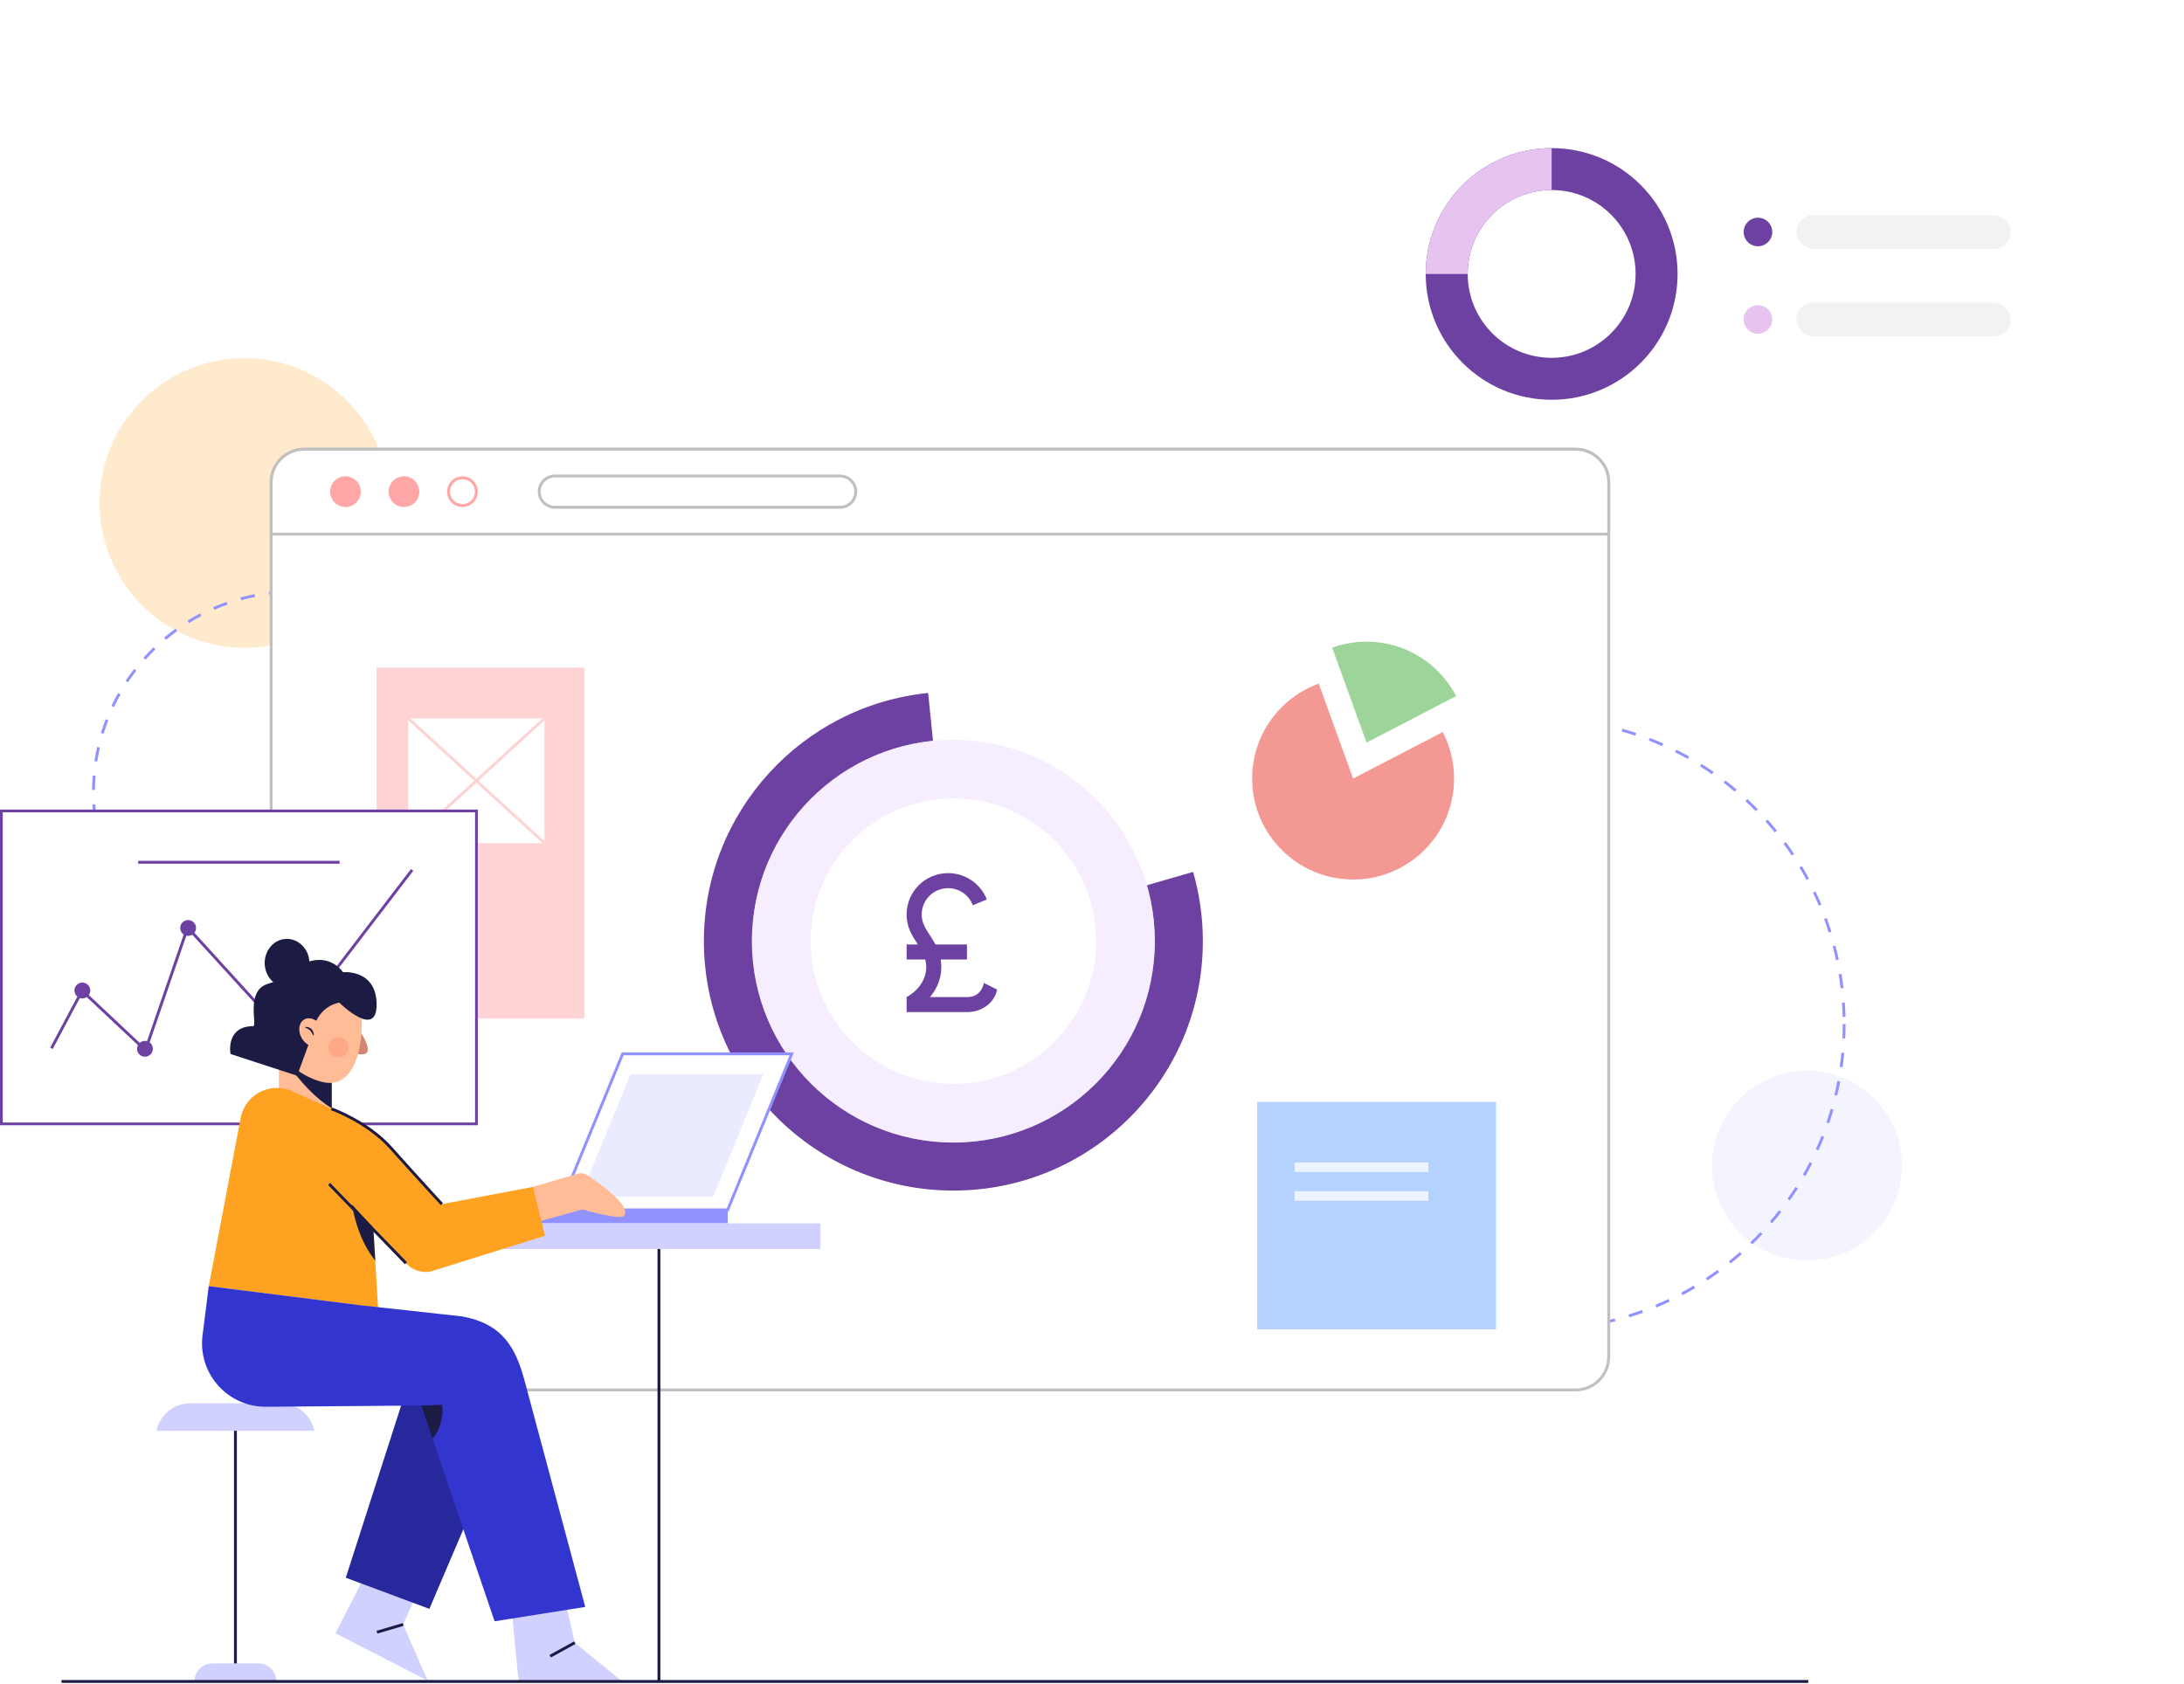 <svg width="306" height="236" viewBox="0 0 306 236" fill="none" xmlns="http://www.w3.org/2000/svg">
<g filter="url(#filter0_dd_59_10083)">
<rect x="193" y="14" width="96.103" height="48.777" rx="3.733" fill="white"/>
</g>
<ellipse cx="246.307" cy="32.509" rx="2.002" ry="2.001" fill="#6D41A1"/>
<ellipse cx="246.307" cy="44.77" rx="2.002" ry="2.001" fill="#E6C4EF"/>
<path fill-rule="evenodd" clip-rule="evenodd" d="M217.401 56.022C227.146 56.022 235.045 48.127 235.045 38.388C235.045 28.648 227.146 20.753 217.401 20.753C207.657 20.753 199.757 28.648 199.757 38.388C199.757 48.127 207.657 56.022 217.401 56.022ZM217.401 50.145C223.897 50.145 229.164 44.881 229.164 38.388C229.164 31.895 223.897 26.632 217.401 26.632C210.905 26.632 205.639 31.895 205.639 38.388C205.639 44.881 210.905 50.145 217.401 50.145Z" fill="#6D41A1"/>
<path fill-rule="evenodd" clip-rule="evenodd" d="M199.757 38.389H205.639C205.639 31.896 210.905 26.632 217.401 26.632C217.401 26.632 217.401 26.632 217.401 26.632V20.754H217.348C207.628 20.783 199.757 28.667 199.757 38.389C199.757 38.389 199.757 38.389 199.757 38.389Z" fill="#E6C4EF"/>
<rect x="251.688" y="30.134" width="30.032" height="4.753" rx="2.376" fill="#F2F2F2"/>
<rect x="251.688" y="42.392" width="30.032" height="4.753" rx="2.376" fill="#F2F2F2"/>
<path opacity="0.4" d="M262.592 172.744C267.788 167.549 267.788 159.125 262.592 153.93C257.396 148.734 248.971 148.734 243.775 153.93C238.579 159.125 238.579 167.549 243.775 172.744C248.971 177.939 257.396 177.939 262.592 172.744Z" fill="#E5E5FF"/>
<path opacity="0.4" d="M48.597 84.829C56.523 76.903 56.523 64.054 48.597 56.129C40.671 48.203 27.82 48.203 19.893 56.129C11.967 64.054 11.967 76.903 19.893 84.829C27.82 92.754 40.671 92.754 48.597 84.829Z" fill="#FFCB85"/>
<path d="M41.047 139.348C40.37 139.345 39.689 139.316 39.02 139.264L39.05 138.863C39.71 138.913 40.382 138.94 41.048 138.945L41.047 139.348ZM43.076 139.288L43.05 138.887C43.713 138.843 44.382 138.776 45.04 138.687L45.095 139.087C44.427 139.177 43.748 139.245 43.076 139.288ZM37.004 139.038C36.336 138.938 35.665 138.814 35.009 138.668L35.097 138.274C35.744 138.419 36.405 138.542 37.063 138.64L37.004 139.038ZM47.093 138.737L47.009 138.342C47.659 138.205 48.312 138.042 48.95 137.858L49.061 138.245C48.416 138.434 47.753 138.598 47.093 138.737ZM33.046 138.153C32.399 137.96 31.752 137.739 31.122 137.498L31.265 137.121C31.886 137.358 32.525 137.576 33.162 137.766L33.046 138.153ZM50.991 137.616L50.853 137.237C51.475 137.008 52.096 136.753 52.701 136.481L52.867 136.849C52.254 137.124 51.622 137.384 50.991 137.616ZM29.251 136.707C28.64 136.421 28.032 136.11 27.443 135.783L27.64 135.431C28.22 135.755 28.82 136.062 29.422 136.342L29.251 136.707ZM54.683 135.947L54.491 135.592C55.073 135.276 55.654 134.934 56.214 134.578L56.431 134.918C55.864 135.28 55.275 135.626 54.683 135.947ZM25.704 134.73C25.142 134.36 24.584 133.965 24.048 133.557L24.293 133.236C24.822 133.64 25.372 134.028 25.927 134.393L25.704 134.73ZM58.1 133.765L57.86 133.441C58.392 133.045 58.918 132.624 59.421 132.191L59.684 132.496C59.175 132.936 58.641 133.362 58.1 133.765ZM22.479 132.269C21.974 131.824 21.479 131.353 21.006 130.872L21.293 130.59C21.759 131.064 22.248 131.527 22.745 131.967L22.479 132.269ZM61.174 131.119L60.891 130.834C61.361 130.366 61.823 129.874 62.258 129.374L62.561 129.639C62.12 130.145 61.652 130.643 61.174 131.119ZM19.637 129.376C19.2 128.863 18.776 128.328 18.378 127.784L18.702 127.546C19.095 128.079 19.511 128.608 19.944 129.115L19.637 129.376ZM63.84 128.062L63.518 127.82C63.918 127.289 64.303 126.738 64.665 126.18L65.003 126.399C64.639 126.964 64.247 127.523 63.84 128.062ZM17.236 126.109C16.876 125.54 16.534 124.949 16.216 124.356L16.573 124.166C16.886 124.751 17.223 125.333 17.578 125.894L17.236 126.109ZM66.047 124.654L65.693 124.461C66.014 123.879 66.318 123.277 66.595 122.672L66.961 122.84C66.679 123.453 66.371 124.064 66.047 124.654ZM15.326 122.534C15.052 121.918 14.797 121.286 14.57 120.654L14.949 120.516C15.175 121.141 15.425 121.763 15.695 122.369L15.326 122.534ZM67.74 120.965L67.363 120.823C67.595 120.2 67.809 119.562 67.996 118.926L68.384 119.041C68.193 119.686 67.977 120.334 67.74 120.965ZM13.949 118.722C13.767 118.073 13.605 117.409 13.47 116.749L13.865 116.669C13.999 117.319 14.157 117.973 14.338 118.612L13.949 118.722ZM68.885 117.075L68.492 116.99C68.632 116.342 68.751 115.679 68.846 115.021L69.245 115.077C69.15 115.745 69.029 116.417 68.885 117.075ZM13.134 114.748C13.047 114.081 12.983 113.402 12.942 112.729L13.346 112.705C13.384 113.37 13.449 114.039 13.534 114.697L13.134 114.748ZM69.461 113.06L69.059 113.031C69.106 112.37 69.13 111.697 69.13 111.031H69.534C69.532 111.709 69.508 112.391 69.461 113.06ZM13.297 110.704L12.894 110.699C12.902 110.025 12.934 109.343 12.989 108.672L13.391 108.706C13.338 109.367 13.305 110.04 13.297 110.704ZM69.096 109.691C69.064 109.027 69.009 108.356 68.93 107.698L69.33 107.65C69.409 108.317 69.466 108.996 69.498 109.672L69.096 109.691ZM13.628 106.721L13.229 106.66C13.333 105.994 13.462 105.323 13.612 104.667L14.005 104.757C13.855 105.403 13.729 106.065 13.628 106.721ZM68.624 105.721C68.498 105.07 68.347 104.413 68.175 103.772L68.564 103.667C68.738 104.318 68.892 104.983 69.019 105.644L68.624 105.721ZM14.523 102.825L14.137 102.707C14.336 102.062 14.56 101.416 14.804 100.788L15.179 100.935C14.939 101.553 14.718 102.19 14.523 102.825ZM67.587 101.861C67.369 101.235 67.126 100.608 66.863 99.998L67.234 99.838C67.5 100.456 67.746 101.091 67.968 101.727L67.587 101.861ZM15.971 99.094L15.607 98.921C15.895 98.311 16.21 97.705 16.542 97.118L16.894 97.316C16.566 97.895 16.257 98.494 15.971 99.094ZM66.006 98.194C65.7 97.605 65.369 97.02 65.022 96.454L65.366 96.242C65.718 96.817 66.055 97.41 66.364 98.008L66.006 98.194ZM17.941 95.61L17.605 95.388C17.977 94.827 18.376 94.272 18.789 93.738L19.108 93.985C18.7 94.51 18.308 95.057 17.941 95.61ZM63.916 94.788C63.529 94.248 63.118 93.716 62.694 93.204L63.003 92.946C63.434 93.464 63.852 94.004 64.243 94.552L63.916 94.788ZM20.385 92.445L20.085 92.175C20.534 91.672 21.006 91.181 21.49 90.711L21.771 91C21.295 91.464 20.829 91.95 20.385 92.445ZM61.361 91.713C60.902 91.234 60.418 90.764 59.926 90.32L60.197 90.021C60.697 90.473 61.187 90.948 61.653 91.435L61.361 91.713ZM23.256 89.66L22.997 89.352C23.511 88.918 24.05 88.499 24.595 88.102L24.832 88.428C24.293 88.82 23.763 89.234 23.256 89.66ZM58.394 89.031C57.87 88.621 57.325 88.226 56.775 87.856L57.001 87.522C57.56 87.897 58.112 88.299 58.644 88.713L58.394 89.031ZM26.49 87.314L26.277 86.972C26.849 86.615 27.441 86.277 28.037 85.964L28.225 86.32C27.638 86.628 27.054 86.962 26.49 87.314ZM55.075 86.799C54.498 86.469 53.902 86.154 53.302 85.867L53.477 85.504C54.085 85.796 54.689 86.115 55.273 86.451L55.075 86.799ZM30.025 85.451L29.864 85.082C30.48 84.812 31.114 84.561 31.749 84.337L31.883 84.717C31.259 84.938 30.633 85.187 30.025 85.451ZM51.467 85.064C50.849 84.819 50.214 84.595 49.578 84.397L49.699 84.011C50.343 84.213 50.988 84.442 51.615 84.688L51.467 85.064ZM33.792 84.118L33.686 83.729C34.334 83.55 34.999 83.394 35.662 83.261L35.741 83.656C35.086 83.787 34.431 83.942 33.792 84.118ZM47.651 83.866C47.005 83.713 46.345 83.582 45.688 83.477L45.753 83.079C46.417 83.186 47.088 83.319 47.743 83.474L47.651 83.866ZM37.713 83.337L37.663 82.937C38.331 82.853 39.01 82.794 39.684 82.758L39.705 83.161C39.041 83.195 38.371 83.255 37.713 83.337ZM43.703 83.231C43.044 83.173 42.371 83.137 41.705 83.126L41.711 82.723C42.386 82.734 43.068 82.771 43.737 82.829L43.703 83.231Z" fill="#9192FF"/>
<path d="M216.328 186.508L216.321 186.105C216.989 186.094 217.663 186.066 218.326 186.025L218.352 186.426C217.682 186.47 217.002 186.497 216.328 186.508ZM214.302 186.497C213.631 186.478 212.95 186.442 212.281 186.392L212.312 185.991C212.975 186.041 213.649 186.076 214.315 186.095L214.302 186.497ZM220.368 186.25L220.322 185.85C220.985 185.776 221.653 185.686 222.309 185.583L222.372 185.981C221.711 186.084 221.035 186.176 220.368 186.25ZM210.267 186.192C209.601 186.11 208.928 186.012 208.264 185.899L208.331 185.502C208.989 185.615 209.657 185.713 210.315 185.794L210.267 186.192ZM224.366 185.615L224.283 185.22C224.937 185.084 225.595 184.931 226.237 184.765L226.337 185.155C225.688 185.323 225.025 185.478 224.366 185.615ZM206.277 185.508C205.62 185.363 204.959 185.202 204.311 185.026L204.416 184.638C205.057 184.812 205.714 184.971 206.364 185.115L206.277 185.508ZM228.285 184.604L228.165 184.218C228.803 184.022 229.443 183.807 230.067 183.581L230.204 183.96C229.573 184.189 228.928 184.405 228.285 184.604ZM202.369 184.452C201.73 184.246 201.085 184.022 200.453 183.785L200.595 183.407C201.221 183.643 201.859 183.865 202.493 184.068L202.369 184.452ZM232.088 183.228L231.933 182.856C232.544 182.601 233.16 182.328 233.762 182.043L233.934 182.408C233.326 182.696 232.704 182.972 232.088 183.228ZM198.569 183.027C197.95 182.761 197.331 182.475 196.726 182.18L196.903 181.817C197.502 182.109 198.116 182.391 198.729 182.656L198.569 183.027ZM235.739 181.503L235.55 181.146C236.137 180.835 236.725 180.505 237.295 180.164L237.502 180.511C236.924 180.855 236.333 181.187 235.739 181.503ZM194.924 181.248C194.336 180.926 193.745 180.584 193.17 180.232L193.379 179.889C193.95 180.237 194.534 180.576 195.118 180.895L194.924 181.248ZM239.216 179.439L238.994 179.102C239.55 178.734 240.105 178.35 240.64 177.96L240.877 178.286C240.337 178.679 239.779 179.068 239.216 179.439ZM191.467 179.136C190.912 178.76 190.357 178.363 189.817 177.96L190.059 177.638C190.594 178.037 191.144 178.429 191.694 178.802L191.467 179.136ZM242.485 177.055L242.234 176.741C242.751 176.325 243.268 175.889 243.768 175.449L244.034 175.751C243.529 176.196 243.008 176.635 242.485 177.055ZM188.223 176.709C187.704 176.281 187.188 175.835 186.691 175.385L186.962 175.086C187.456 175.533 187.965 175.975 188.48 176.397L188.223 176.709ZM245.519 174.377L245.238 174.088C245.716 173.625 246.19 173.143 246.645 172.658L246.938 172.934C246.479 173.424 246.001 173.909 245.519 174.377ZM185.223 173.99C184.746 173.514 184.275 173.024 183.822 172.529L184.119 172.256C184.567 172.747 185.033 173.234 185.507 173.704L185.223 173.99ZM248.29 171.424L247.983 171.163C248.417 170.655 248.843 170.133 249.251 169.607L249.569 169.854C249.157 170.384 248.727 170.913 248.29 171.424ZM182.49 171.003C182.059 170.486 181.637 169.954 181.232 169.418L181.553 169.175C181.953 169.705 182.372 170.233 182.799 170.745L182.49 171.003ZM250.773 168.225L250.444 167.993C250.828 167.448 251.204 166.885 251.561 166.324L251.901 166.54C251.54 167.107 251.161 167.673 250.773 168.225ZM180.051 167.777C179.672 167.224 179.301 166.653 178.948 166.082L179.292 165.871C179.642 166.437 180.009 167.001 180.385 167.549L180.051 167.777ZM252.948 164.805L252.598 164.605C252.928 164.027 253.249 163.432 253.552 162.837L253.912 163.021C253.604 163.623 253.28 164.223 252.948 164.805ZM177.926 164.337C177.6 163.75 177.284 163.147 176.987 162.547L177.348 162.368C177.643 162.963 177.955 163.56 178.277 164.142L177.926 164.337ZM254.789 161.194L254.422 161.028C254.697 160.419 254.96 159.796 255.205 159.178L255.58 159.327C255.333 159.951 255.067 160.578 254.789 161.194ZM176.134 160.717C175.864 160.102 175.608 159.474 175.369 158.848L175.747 158.704C175.984 159.324 176.239 159.946 176.505 160.556L176.134 160.717ZM256.283 157.422L255.901 157.292C256.115 156.663 256.318 156.019 256.504 155.379L256.891 155.492C256.704 156.137 256.499 156.787 256.283 157.422ZM174.69 156.939C174.481 156.298 174.282 155.647 174.105 155L174.494 154.892C174.671 155.532 174.866 156.177 175.074 156.811L174.69 156.939ZM257.408 153.534L257.017 153.441C257.171 152.796 257.312 152.135 257.436 151.48L257.833 151.554C257.707 152.215 257.565 152.881 257.408 153.534ZM173.611 153.038C173.463 152.385 173.329 151.717 173.211 151.053L173.608 150.982C173.724 151.64 173.858 152.301 174.005 152.947L173.611 153.038ZM258.162 149.558L257.763 149.501C257.855 148.845 257.934 148.174 257.997 147.51L258.399 147.547C258.334 148.218 258.255 148.893 258.162 149.558ZM172.905 149.053C172.819 148.389 172.749 147.711 172.694 147.039L173.095 147.007C173.15 147.673 173.219 148.344 173.305 149.002L172.905 149.053ZM258.537 145.526L258.134 145.507C258.165 144.844 258.181 144.17 258.181 143.503H258.584C258.584 144.178 258.57 144.859 258.537 145.526ZM172.578 145.018C172.56 144.519 172.552 144.009 172.552 143.504C172.552 143.333 172.553 143.164 172.555 142.995L172.958 143C172.957 143.167 172.955 143.337 172.955 143.504C172.955 144.004 172.963 144.509 172.981 145.006L172.578 145.018ZM258.17 142.513C258.155 141.847 258.123 141.172 258.078 140.51L258.479 140.482C258.526 141.152 258.557 141.832 258.573 142.504L258.17 142.513ZM173.026 140.993L172.623 140.971C172.661 140.298 172.716 139.62 172.787 138.954L173.189 138.996C173.119 139.655 173.065 140.327 173.026 140.993ZM257.892 138.513C257.815 137.854 257.721 137.186 257.613 136.528L258.012 136.462C258.121 137.127 258.216 137.801 258.294 138.467L257.892 138.513ZM173.445 137.007L173.047 136.946C173.148 136.282 173.268 135.611 173.4 134.953L173.795 135.033C173.665 135.683 173.547 136.348 173.445 137.007ZM257.241 134.556C257.102 133.906 256.946 133.25 256.775 132.605L257.165 132.502C257.336 133.153 257.494 133.816 257.634 134.471L257.241 134.556ZM174.239 133.076L173.848 132.977C174.013 132.326 174.194 131.67 174.389 131.026L174.774 131.142C174.582 131.781 174.402 132.431 174.239 133.076ZM256.218 130.679C256.018 130.044 255.801 129.406 255.57 128.781L255.949 128.643C256.181 129.273 256.4 129.917 256.604 130.559L256.218 130.679ZM175.402 129.233L175.021 129.098C175.247 128.462 175.49 127.825 175.745 127.203L176.118 127.356C175.868 127.974 175.626 128.604 175.402 129.233ZM254.834 126.922C254.576 126.313 254.299 125.698 254.012 125.098L254.375 124.924C254.665 125.531 254.946 126.15 255.205 126.766L254.834 126.922ZM176.926 125.516L176.56 125.345C176.843 124.737 177.147 124.126 177.459 123.528L177.816 123.715C177.508 124.308 177.208 124.913 176.926 125.516ZM253.102 123.313C252.788 122.73 252.454 122.144 252.11 121.573L252.456 121.365C252.802 121.943 253.139 122.533 253.457 123.121L253.102 123.313ZM178.793 121.96L178.445 121.756C178.785 121.177 179.145 120.596 179.513 120.032L179.85 120.253C179.487 120.812 179.13 121.386 178.793 121.96ZM251.038 119.882C250.669 119.329 250.282 118.777 249.886 118.242L250.211 118.003C250.609 118.543 251.001 119.101 251.373 119.659L251.038 119.882ZM180.987 118.598L180.659 118.363C181.053 117.818 181.464 117.276 181.883 116.749L182.199 117C181.785 117.521 181.377 118.06 180.987 118.598ZM248.659 116.657C248.24 116.141 247.803 115.626 247.359 115.131L247.661 114.862C248.109 115.363 248.549 115.881 248.974 116.402L248.659 116.657ZM183.485 115.458L183.182 115.192C183.625 114.686 184.085 114.185 184.551 113.701L184.841 113.98C184.38 114.46 183.924 114.957 183.485 115.458ZM245.988 113.667C245.521 113.191 245.037 112.72 244.55 112.269L244.824 111.974C245.316 112.43 245.804 112.904 246.275 113.385L245.988 113.667ZM186.265 112.567L185.988 112.275C186.477 111.812 186.981 111.356 187.489 110.917L187.752 111.222C187.249 111.658 186.749 112.109 186.265 112.567ZM243.048 110.938C242.54 110.509 242.014 110.087 241.485 109.681L241.731 109.361C242.266 109.771 242.797 110.2 243.308 110.632L243.048 110.938ZM189.301 109.95L189.052 109.632C189.581 109.218 190.126 108.811 190.673 108.421L190.907 108.75C190.365 109.136 189.825 109.54 189.301 109.95ZM239.865 108.495C239.316 108.115 238.753 107.742 238.191 107.389L238.405 107.047C238.974 107.404 239.542 107.779 240.095 108.165L239.865 108.495ZM192.568 107.628L192.35 107.289C192.915 106.926 193.497 106.572 194.078 106.236L194.279 106.584C193.702 106.918 193.128 107.27 192.568 107.628ZM236.465 106.362C235.884 106.035 235.288 105.717 234.692 105.417L234.873 105.057C235.475 105.361 236.076 105.681 236.662 106.01L236.465 106.362ZM196.036 105.625L195.85 105.267C196.445 104.959 197.056 104.662 197.668 104.382L197.835 104.748C197.231 105.025 196.624 105.32 196.036 105.625ZM232.876 104.557C232.267 104.287 231.643 104.027 231.022 103.785L231.168 103.409C231.796 103.654 232.426 103.916 233.041 104.19L232.876 104.557ZM199.672 103.958L199.522 103.583C200.147 103.332 200.785 103.093 201.419 102.872L201.551 103.253C200.924 103.472 200.292 103.709 199.672 103.958ZM229.132 103.1C228.499 102.888 227.856 102.689 227.216 102.508L227.325 102.119C227.972 102.303 228.622 102.503 229.261 102.718L229.132 103.1ZM203.461 102.64L203.346 102.253C203.99 102.063 204.648 101.885 205.301 101.726L205.398 102.118C204.749 102.276 204.098 102.451 203.461 102.64ZM225.272 102.005C224.624 101.853 223.964 101.716 223.308 101.597L223.38 101.2C224.042 101.321 224.709 101.46 225.362 101.613L225.272 102.005ZM207.356 101.685L207.278 101.29C207.938 101.161 208.609 101.047 209.273 100.95L209.331 101.348C208.673 101.445 208.009 101.558 207.356 101.685ZM221.329 101.282C220.669 101.194 219.998 101.118 219.335 101.06L219.371 100.658C220.04 100.716 220.718 100.792 221.384 100.882L221.329 101.282ZM211.323 101.105L211.283 100.703C211.951 100.637 212.629 100.586 213.302 100.552L213.323 100.955C212.657 100.989 211.984 101.039 211.323 101.105ZM217.334 100.931C216.749 100.907 216.153 100.895 215.568 100.895C215.487 100.895 215.408 100.895 215.329 100.895L215.326 100.492C215.407 100.492 215.489 100.492 215.568 100.492C216.16 100.492 216.76 100.505 217.35 100.528L217.334 100.931Z" fill="#9192FF"/>
<path d="M225.396 67.573V190.157C225.396 192.709 223.327 194.777 220.779 194.777H42.614C40.063 194.777 37.994 192.71 37.994 190.157V67.573C37.994 65.02 40.063 62.953 42.614 62.953H220.779C223.327 62.952 225.396 65.02 225.396 67.573Z" fill="white"/>
<path d="M220.779 194.977H42.614C39.955 194.977 37.792 192.814 37.792 190.155V67.573C37.792 64.913 39.955 62.751 42.614 62.751H220.779C223.435 62.751 225.598 64.913 225.598 67.573V190.155C225.596 192.814 223.435 194.977 220.779 194.977ZM42.614 63.154C40.178 63.154 38.195 65.136 38.195 67.573V190.155C38.195 192.592 40.178 194.574 42.614 194.574H220.779C223.213 194.574 225.195 192.592 225.195 190.155V67.573C225.195 65.136 223.214 63.154 220.779 63.154H42.614Z" fill="#C0C0C0"/>
<path d="M225.396 67.573V74.846H37.994V67.573C37.994 65.02 40.063 62.953 42.614 62.953H220.779C223.327 62.952 225.396 65.02 225.396 67.573Z" fill="white"/>
<path d="M225.596 75.047H37.792V67.573C37.792 64.913 39.955 62.751 42.614 62.751H220.779C223.435 62.751 225.598 64.913 225.598 67.573V75.047H225.596ZM38.195 74.644H225.195V67.573C225.195 65.136 223.214 63.154 220.779 63.154H42.614C40.178 63.154 38.195 65.136 38.195 67.573V74.644Z" fill="#C0C0C0"/>
<path d="M48.4 71.049C49.587 71.049 50.549 70.087 50.549 68.9C50.549 67.712 49.587 66.75 48.4 66.75C47.212 66.75 46.25 67.712 46.25 68.9C46.25 70.087 47.212 71.049 48.4 71.049Z" fill="#FFA6A6"/>
<path d="M56.597 66.75C55.412 66.75 54.447 67.714 54.447 68.9C54.447 70.085 55.412 71.049 56.597 71.049C57.783 71.049 58.747 70.085 58.747 68.9C58.747 67.714 57.783 66.75 56.597 66.75Z" fill="#FFA6A6"/>
<path d="M64.795 71.049C63.61 71.049 62.645 70.085 62.645 68.9C62.645 67.714 63.61 66.75 64.795 66.75C65.981 66.75 66.945 67.714 66.945 68.9C66.947 70.085 65.982 71.049 64.795 71.049ZM64.795 67.153C63.832 67.153 63.048 67.937 63.048 68.9C63.048 69.862 63.832 70.646 64.795 70.646C65.758 70.646 66.542 69.862 66.542 68.9C66.543 67.937 65.76 67.153 64.795 67.153Z" fill="#FFA6A6"/>
<path d="M117.708 71.291H77.74C76.419 71.291 75.346 70.217 75.346 68.898C75.346 67.579 76.42 66.505 77.74 66.505H117.706C119.025 66.505 120.099 67.579 120.099 68.898C120.099 70.217 119.027 71.291 117.708 71.291ZM77.74 66.908C76.641 66.908 75.749 67.801 75.749 68.898C75.749 69.996 76.643 70.888 77.74 70.888H117.706C118.804 70.888 119.696 69.995 119.696 68.898C119.696 67.8 118.803 66.908 117.706 66.908H77.74Z" fill="#C0C0C0"/>
<path d="M168.531 131.888C168.531 151.191 152.884 166.841 133.579 166.841C114.274 166.841 98.622 151.191 98.622 131.888C98.622 113.779 112.398 98.887 130.042 97.113L131.208 108.582C119.386 109.772 110.156 119.754 110.156 131.888C110.156 144.826 120.643 155.311 133.579 155.311C146.514 155.311 156.997 144.824 156.997 131.888C156.997 129.631 156.677 127.449 156.081 125.385L167.164 122.184C168.055 125.266 168.531 128.523 168.531 131.888Z" fill="#6D41A1"/>
<path d="M133.577 160.108C149.165 160.108 161.801 147.473 161.801 131.888C161.801 116.302 149.165 103.668 133.577 103.668C117.99 103.668 105.354 116.302 105.354 131.888C105.354 147.473 117.99 160.108 133.577 160.108Z" fill="white"/>
<path opacity="0.5" d="M133.577 160.108C149.165 160.108 161.801 147.473 161.801 131.888C161.801 116.302 149.165 103.668 133.577 103.668C117.99 103.668 105.354 116.302 105.354 131.888C105.354 147.473 117.99 160.108 133.577 160.108Z" fill="#EEDFFF"/>
<path d="M133.577 151.882C144.618 151.882 153.568 142.93 153.568 131.888C153.568 120.845 144.618 111.894 133.577 111.894C122.537 111.894 113.587 120.845 113.587 131.888C113.587 142.93 122.537 151.882 133.577 151.882Z" fill="white"/>
<path d="M135.481 141.833C137.521 141.833 139.307 140.601 139.709 138.675L137.859 137.748C137.595 138.896 136.886 139.727 135.481 139.727H130.302C131.179 138.675 131.887 137.264 131.887 135.516C131.887 135.148 131.855 134.79 131.802 134.463H135.481V132.358H131.063C130.196 130.694 129.139 129.831 129.139 128.147C129.139 127.283 129.444 126.447 130.001 125.784C130.557 125.121 131.33 124.675 132.183 124.522C133.037 124.369 133.917 124.519 134.671 124.947C135.424 125.375 136.002 126.053 136.305 126.862L138.261 126.041C137.415 123.883 135.312 122.356 132.838 122.356C129.625 122.356 127.025 124.946 127.025 128.147C127.025 130.021 127.86 131.2 128.6 132.358H127.025V134.463H129.636C129.72 134.79 129.773 135.137 129.773 135.516C129.773 138.359 127.025 139.727 127.025 139.727V141.833H135.481Z" fill="#6D41A1"/>
<path d="M189.586 109.104L184.77 95.802C179.329 97.772 175.44 102.983 175.44 109.104C175.44 116.915 181.774 123.248 189.586 123.248C197.399 123.248 203.732 116.915 203.732 109.104C203.732 106.753 203.155 104.539 202.14 102.587L189.586 109.104Z" fill="#F39893"/>
<path d="M204.022 97.548C201.664 93.017 196.929 89.919 191.468 89.919C189.777 89.919 188.156 90.217 186.653 90.761L191.468 104.063L204.022 97.548Z" fill="#9DD49A"/>
<path d="M209.611 154.429H176.145V186.277H209.611V154.429Z" fill="#B3D2FF"/>
<path d="M200.135 162.895H181.387V164.239H200.135V162.895Z" fill="#ECF4FF"/>
<path d="M200.135 166.926H181.387V168.271H200.135V166.926Z" fill="#ECF4FF"/>
<path d="M81.868 93.556H52.767V142.739H81.868V93.556Z" fill="#FFD3D3"/>
<path d="M76.286 100.68H57.202V118.149H76.286V100.68Z" fill="white"/>
<path d="M57.346 100.534L57.073 100.831L76.162 118.297L76.435 117.999L57.346 100.534Z" fill="#FFD3D3"/>
<path d="M76.141 100.53L57.061 118.002L57.333 118.299L76.413 100.827L76.141 100.53Z" fill="#FFD3D3"/>
<path d="M66.755 113.643H0.194V157.493H66.755V113.643Z" fill="white"/>
<path d="M66.947 157.686H0V113.451H66.947V157.686ZM0.385 157.302H66.561V113.835H0.385V157.302Z" fill="#6D41A1"/>
<path d="M7.206 146.903L11.507 138.84L20.378 147.172L26.29 129.971L37.312 142.065L44.569 139.109L57.739 121.908" fill="white"/>
<path d="M20.466 147.534L11.56 139.168L7.383 146.999L7.029 146.81L11.452 138.513L20.287 146.812L26.211 129.585L37.365 141.827L44.442 138.944L57.58 121.786L57.901 122.031L44.695 139.276L37.257 142.306L37.162 142.201L26.371 130.359L20.466 147.534Z" fill="#6D41A1"/>
<path d="M11.541 139.916C12.153 139.916 12.65 139.419 12.65 138.807C12.65 138.194 12.153 137.697 11.541 137.697C10.928 137.697 10.431 138.194 10.431 138.807C10.431 139.419 10.928 139.916 11.541 139.916Z" fill="#6D41A1"/>
<path d="M20.31 148.08C20.922 148.08 21.419 147.584 21.419 146.971C21.419 146.358 20.922 145.861 20.31 145.861C19.697 145.861 19.2 146.358 19.2 146.971C19.2 147.584 19.697 148.08 20.31 148.08Z" fill="#6D41A1"/>
<path d="M26.357 131.148C26.97 131.148 27.467 130.651 27.467 130.038C27.467 129.425 26.97 128.929 26.357 128.929C25.745 128.929 25.248 129.425 25.248 130.038C25.248 130.651 25.745 131.148 26.357 131.148Z" fill="#6D41A1"/>
<path d="M47.585 120.632H19.362V121.035H47.585V120.632Z" fill="#6D41A1"/>
<path d="M101.959 169.548H73.909V171.436H101.959V169.548Z" fill="#9192FF"/>
<path d="M101.957 169.548H78.269L87.24 147.677H110.927L101.957 169.548Z" fill="white"/>
<path d="M102.093 169.75H77.969L87.105 147.478H111.229L102.093 169.75ZM78.57 169.347H101.822L110.627 147.881H87.376L78.57 169.347Z" fill="#9192FF"/>
<path d="M99.912 167.711H81.296L88.347 150.522H106.963L99.912 167.711Z" fill="#EBEBFF"/>
<path d="M92.527 172.039H92.124V235.732H92.527V172.039Z" fill="#1B1B43"/>
<path d="M114.948 171.437H69.701V175.034H114.948V171.437Z" fill="#D1D1FF"/>
<path d="M33.188 198.794H32.785V235.733H33.188V198.794Z" fill="#1B1B43"/>
<path d="M44.051 200.506H21.921C22.39 198.26 24.372 196.65 26.667 196.65H39.307C41.6 196.65 43.582 198.26 44.051 200.506Z" fill="#D1D1FF"/>
<path d="M38.731 235.625H27.241C27.241 234.229 28.374 233.097 29.77 233.097H36.2C37.599 233.095 38.731 234.229 38.731 235.625Z" fill="#D1D1FF"/>
<path d="M50.059 143.989C50.625 144.804 51.436 145.955 51.527 146.961C51.657 148.425 49.314 147.398 49.287 147.526L50.059 143.989Z" fill="#D28572"/>
<path d="M46.482 145.711H39.076V156.564H46.482V145.711Z" fill="#FFBC96"/>
<path d="M46.482 147.571V155.32C44.148 153.854 42.131 151.677 40.387 149.163L46.482 147.571Z" fill="#1B1B43"/>
<path d="M50.645 144.647C50.414 148.396 48.971 152.638 45.034 151.591C41.942 150.769 38.538 148.166 38.538 144.41C38.538 140.655 41.137 137.608 44.345 137.608C46.35 137.608 48.874 138.581 50.061 140.459C50.775 141.588 50.746 143.012 50.645 144.647Z" fill="#FFBC96"/>
<path d="M44.09 143.56C45.139 140.78 47.539 140.505 47.539 140.505C47.539 140.505 53.096 146.001 52.751 140.323C52.477 135.811 48.068 136.237 48.068 136.237C45.913 133.433 42.457 134.529 41.197 136.156C39.938 137.783 40.384 136.848 37.417 137.904C34.449 138.961 36.035 143.474 35.506 143.798C31.562 143.798 32.293 147.701 32.293 147.701L41.629 150.745L43.878 144.608L44.09 143.56Z" fill="#1B1B43"/>
<path d="M44.711 146.487C45.48 146.042 45.636 144.872 45.059 143.872C44.483 142.872 43.391 142.422 42.621 142.867C41.852 143.311 41.696 144.482 42.273 145.482C42.849 146.482 43.941 146.932 44.711 146.487Z" fill="#FFBC96"/>
<path d="M43.871 145.079C43.74 144.826 43.629 144.579 43.453 144.406C43.366 144.319 43.266 144.248 43.152 144.187C43.037 144.126 42.91 144.074 42.779 144.013L42.799 143.908C42.947 143.9 43.097 143.918 43.244 143.966C43.39 144.015 43.534 144.1 43.645 144.216C43.758 144.332 43.839 144.471 43.89 144.614C43.942 144.758 43.969 144.905 43.974 145.053L43.871 145.079Z" fill="#1B1B43"/>
<path d="M40.382 138.366C42.113 138.284 43.444 136.698 43.355 134.822C43.266 132.947 41.791 131.493 40.061 131.575C38.33 131.657 36.999 133.244 37.088 135.119C37.177 136.995 38.652 138.448 40.382 138.366Z" fill="#1B1B43"/>
<path opacity="0.2" d="M47.426 148.181C48.205 148.181 48.837 147.55 48.837 146.77C48.837 145.991 48.205 145.359 47.426 145.359C46.646 145.359 46.014 145.991 46.014 146.77C46.014 147.55 46.646 148.181 47.426 148.181Z" fill="#FE5B52"/>
<path d="M52.969 183.255L29.248 180.231L33.72 156.658C34.035 155.01 35.132 153.611 36.66 152.917C37.934 152.337 39.389 152.3 40.696 152.812L48.779 156.404C50.335 157.094 51.408 158.556 51.601 160.246L52.058 167.946L52.579 176.674L52.969 183.255Z" fill="#FFA121"/>
<path d="M74.674 166.322L80.952 164.478C81.405 164.345 81.891 164.418 82.284 164.678C84.004 165.818 88.577 169.046 87.423 170.365C86.845 171.025 81.596 169.48 81.596 169.48L73.995 171.6L74.674 166.322Z" fill="#FFBC96"/>
<path d="M52.579 176.675C50.603 174.16 49.429 170.838 49.039 166.726L52.059 167.946L52.579 176.675Z" fill="#1B1B43"/>
<path d="M48.063 156.11L49.008 156.518C50.953 157.357 52.698 158.602 54.122 160.171L61.907 168.743L74.675 166.324L76.356 173.178L60.313 178.191C59.047 178.417 57.752 177.98 56.881 177.032L45.31 164.442L48.063 156.11Z" fill="#FFA121"/>
<path d="M61.759 168.878C61.72 168.836 57.923 164.701 54.633 161.015C51.382 157.369 46.424 155.597 46.374 155.579L46.508 155.198C46.558 155.216 51.611 157.02 54.935 160.745C58.222 164.43 62.018 168.563 62.055 168.605L61.759 168.878Z" fill="#1B1B43"/>
<path d="M46.257 165.772L45.967 166.053L56.732 177.163L57.022 176.882L46.257 165.772Z" fill="#1B1B43"/>
<path d="M52.109 218.91L46.992 228.877L59.918 235.512L56.478 227.647L59.286 221.414L52.109 218.91Z" fill="#D1D1FF"/>
<path d="M56.427 227.451L52.754 228.532L52.868 228.919L56.541 227.838L56.427 227.451Z" fill="#1B1B43"/>
<path d="M60.159 225.461L48.448 221.093L56.467 196.143C57.846 192.449 62.092 190.622 65.952 192.062C69.811 193.502 71.822 197.664 70.443 201.358L60.159 225.461Z" fill="#26289C"/>
<path d="M71.516 223.773L72.659 235.632H87.189L80.538 230.206L78.975 223.37L71.516 223.773Z" fill="#D1D1FF"/>
<path d="M80.439 230.018L76.996 231.916L77.19 232.269L80.634 230.371L80.439 230.018Z" fill="#1B1B43"/>
<path d="M81.999 225.184L69.298 227.199L60.602 201.629L59.017 196.964L37.418 197.136C32.077 197.257 27.826 192.682 28.35 187.361L29.248 180.233L50.617 182.923L64.662 184.466C70.508 185.474 72.303 189.014 73.519 193.561L81.999 225.184Z" fill="#3335CF"/>
<path d="M60.602 201.629L59.017 196.964L61.939 196.864C62.21 198.622 61.512 200.584 60.602 201.629Z" fill="#1B1B43"/>
<path d="M253.357 235.429H8.617V235.832H253.357V235.429Z" fill="#1B1B43"/>
<defs>
<filter id="filter0_dd_59_10083" x="176.2" y="0.933" width="129.703" height="82.377" filterUnits="userSpaceOnUse" color-interpolation-filters="sRGB">
<feFlood flood-opacity="0" result="BackgroundImageFix"/>
<feColorMatrix in="SourceAlpha" type="matrix" values="0 0 0 0 0 0 0 0 0 0 0 0 0 0 0 0 0 0 127 0" result="hardAlpha"/>
<feMorphology radius="1.867" operator="dilate" in="SourceAlpha" result="effect1_dropShadow_59_10083"/>
<feOffset dy="3.733"/>
<feGaussianBlur stdDeviation="7.467"/>
<feColorMatrix type="matrix" values="0 0 0 0 0.039 0 0 0 0 0.133 0 0 0 0 0.232 0 0 0 0.08 0"/>
<feBlend mode="normal" in2="BackgroundImageFix" result="effect1_dropShadow_59_10083"/>
<feColorMatrix in="SourceAlpha" type="matrix" values="0 0 0 0 0 0 0 0 0 0 0 0 0 0 0 0 0 0 127 0" result="hardAlpha"/>
<feOffset/>
<feGaussianBlur stdDeviation="1.867"/>
<feColorMatrix type="matrix" values="0 0 0 0 0.039 0 0 0 0 0.133 0 0 0 0 0.231 0 0 0 0.04 0"/>
<feBlend mode="normal" in2="effect1_dropShadow_59_10083" result="effect2_dropShadow_59_10083"/>
<feBlend mode="normal" in="SourceGraphic" in2="effect2_dropShadow_59_10083" result="shape"/>
</filter>
</defs>
</svg>

